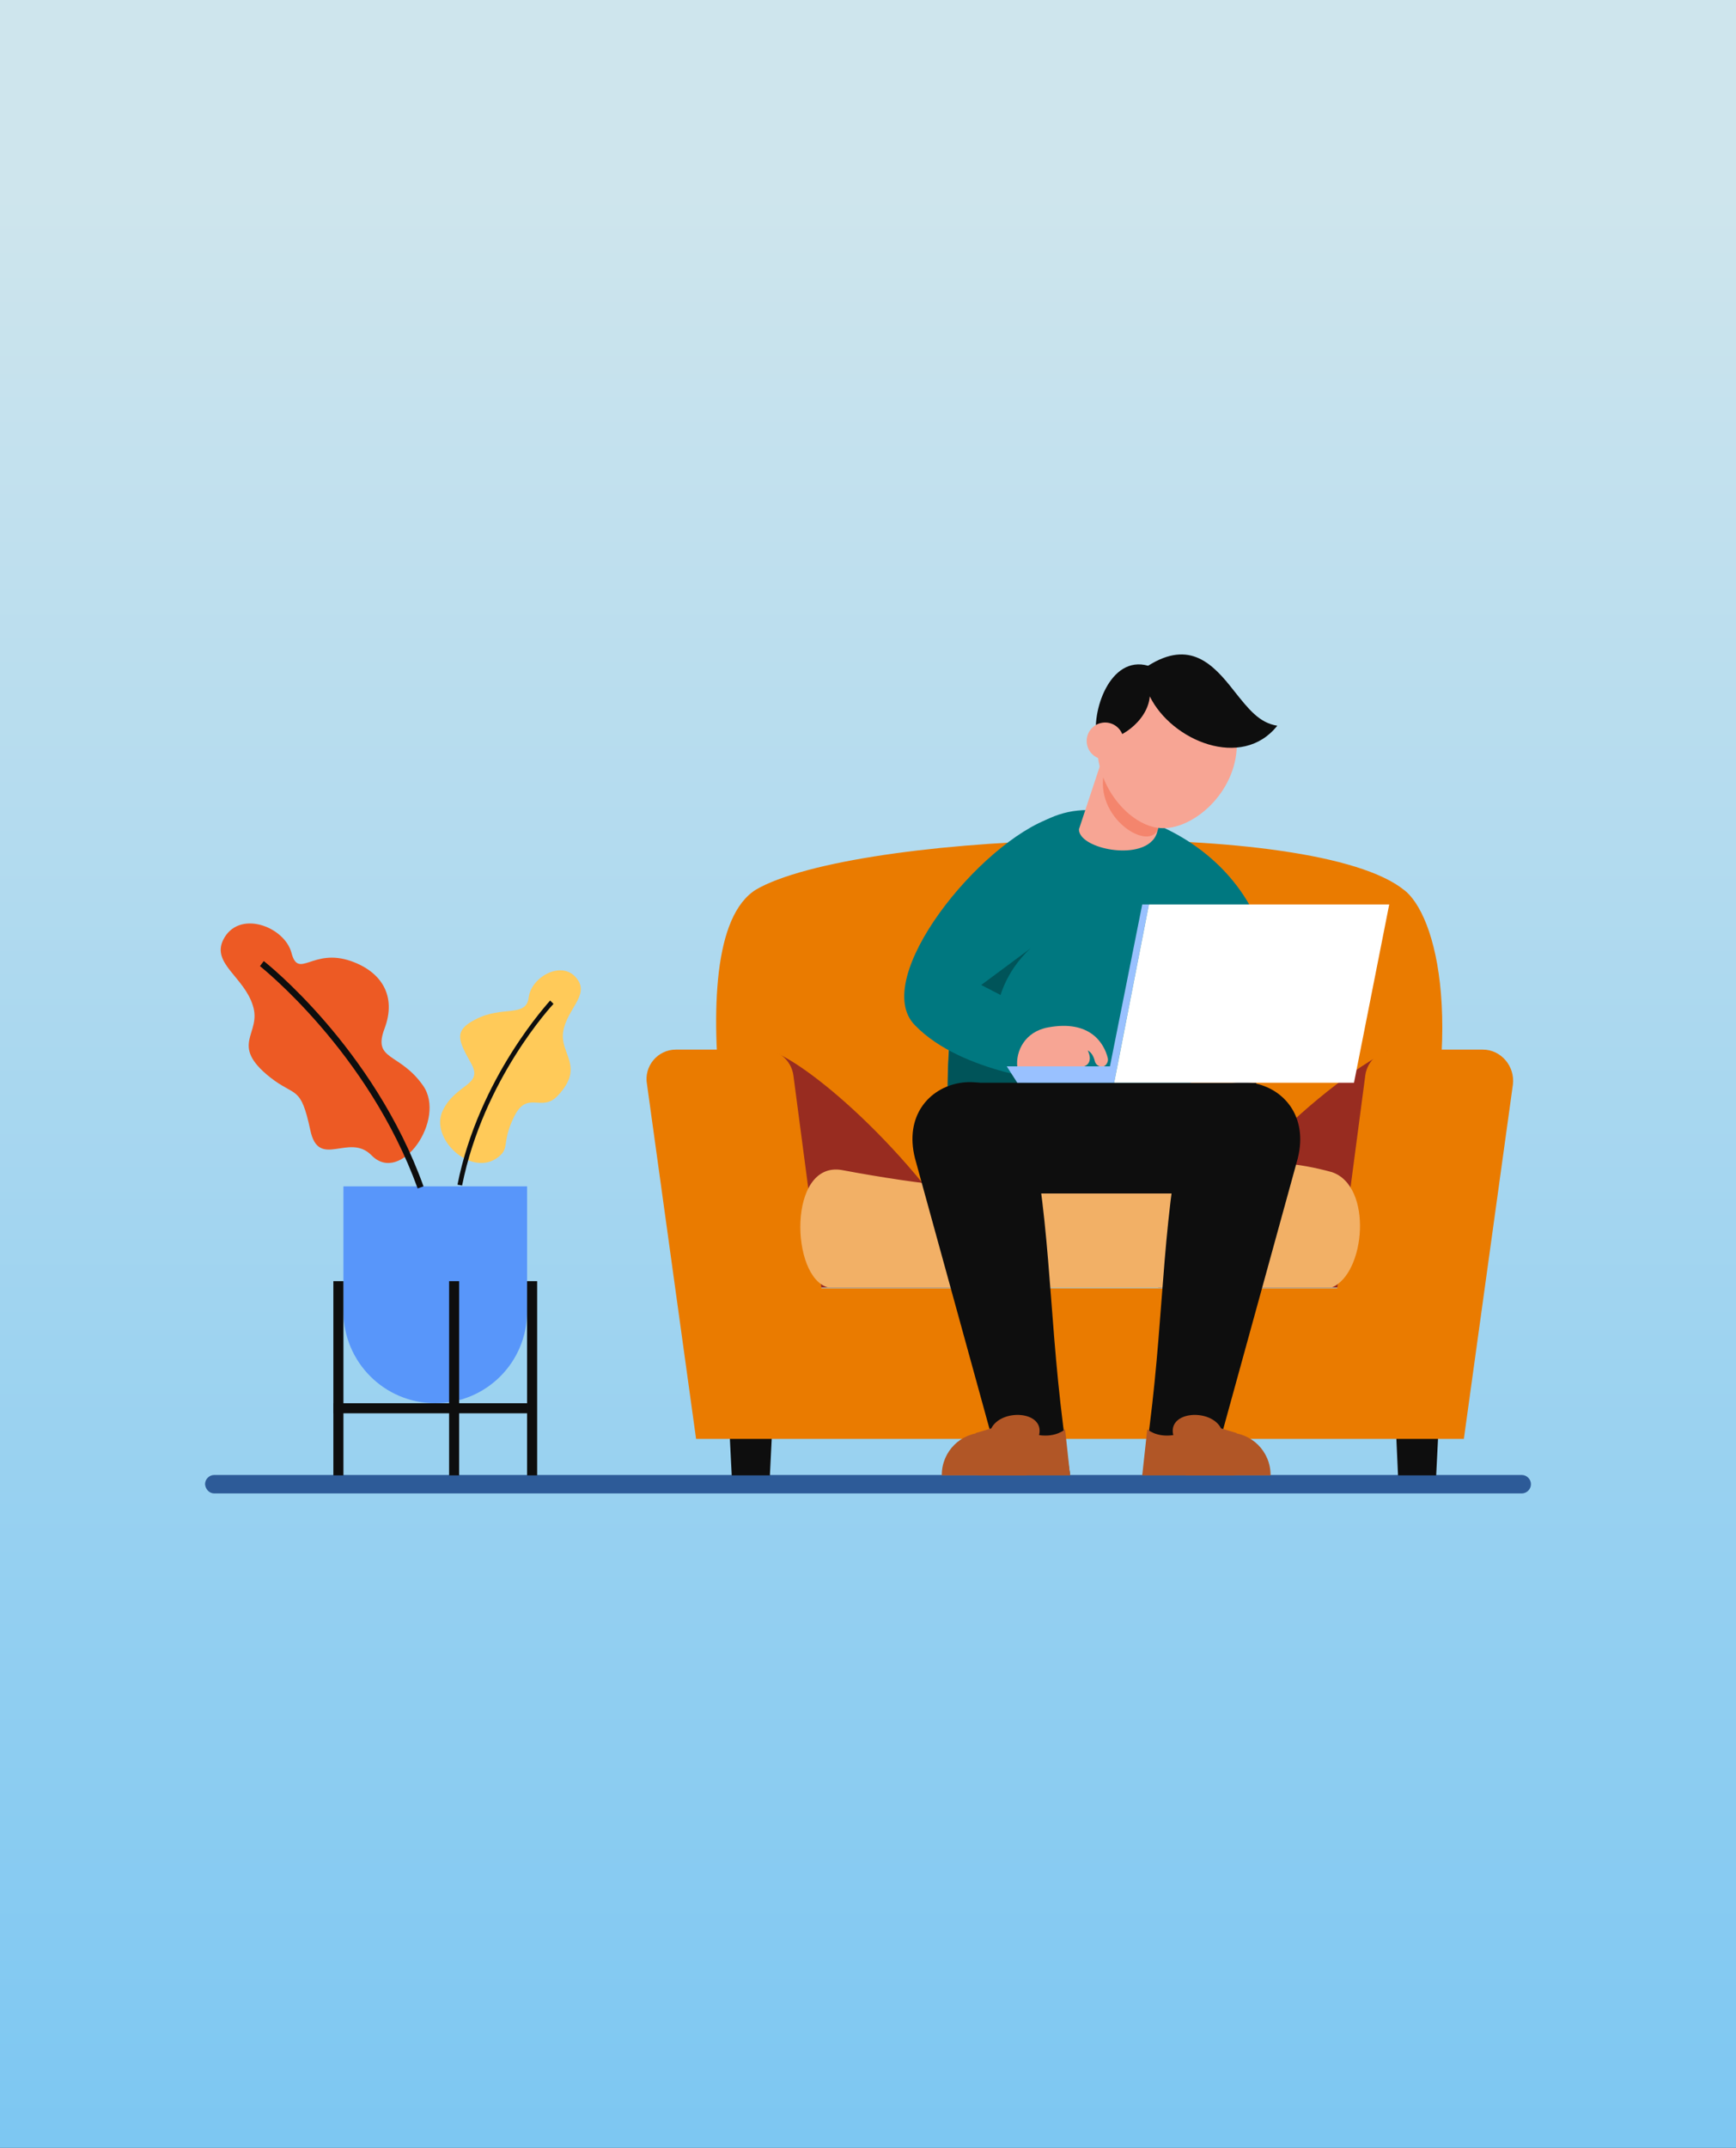 <?xml version="1.0" encoding="utf-8"?>
<!-- Generator: Adobe Illustrator 24.0.1, SVG Export Plug-In . SVG Version: 6.00 Build 0)  -->
<svg version="1.1" xmlns="http://www.w3.org/2000/svg" xmlns:xlink="http://www.w3.org/1999/xlink" x="0px" y="0px"
	 viewBox="0 0 414 512" style="enable-background:new 0 0 414 512;" xml:space="preserve">
<rect x="0" y="0" width="414" height="512" fill="#333333" stroke="none"/>
<style type="text/css">
	.st0{fill:url(#SVGID_1_);}
	.st1{fill:#2D5B98;}
	.st2{fill:#5896FA;}
	.st3{fill:#0E0E0E;}
	.st4{fill:#FFCA59;}
	.st5{fill:#ED5A24;}
	.st6{fill:#EA7B00;}
	.st7{fill:#982C20;}
	.st8{fill:#F2B066;}
	.st9{fill:#007880;}
	.st10{fill:#005459;}
	.st11{fill:#B15626;}
	.st12{fill:#F7A594;}
	.st13{fill:#99C1FF;}
	.st14{fill:#FFFFFF;}
	.st15{fill:#F4856D;}
</style>
<g id="Layer_1">
	<linearGradient id="SVGID_1_" gradientUnits="userSpaceOnUse" x1="207" y1="665.162" x2="207" y2="46.077">
		<stop  offset="0" style="stop-color:#62BDF4"/>
		<stop  offset="1" style="stop-color:#CEE5ED"/>
	</linearGradient>
	<rect class="st0" width="414" height="512"/>
</g>
<g id="AGENT_LOGIN">
	<g>
		<path id="shadow_1_" class="st1" d="M51.1,356h311.8c1.2,0,2.2-1,2.2-2.2l0,0c0-1.2-1-2.2-2.2-2.2H51.1c-1.2,0-2.2,1-2.2,2.2l0,0
			C49,355,49.9,356,51.1,356z"/>
		<g id="plant">
			<g>
				<g>
					<path class="st2" d="M103.8,334.5L103.8,334.5c-12.1,0-21.9-9.8-21.9-21.9v-29.8h43.8v29.8
						C125.7,324.8,115.9,334.5,103.8,334.5z"/>
					<rect x="79.5" y="305.4" class="st3" width="2.4" height="46.3"/>
					<rect x="125.7" y="305.4" class="st3" width="2.4" height="46.3"/>
					<rect x="107.1" y="305.4" class="st3" width="2.4" height="46.3"/>
				</g>
				<rect x="79.5" y="334.5" class="st3" width="46.3" height="2.4"/>
			</g>
			<g>
				<path class="st4" d="M137.8,233.6c2.6,3.8-2.7,7.1-3.5,12.4s5.2,8.2-1.2,15.1c-3.9,4.3-7.3-1.4-10.5,5.1
					c-3.2,6.5-0.7,7.6-4.3,10c-6.3,4.1-15.9-4.9-12.7-11.5c3.2-6.5,9.8-5.9,6.7-11.3c-3-5.4-4.2-7.7,1.1-10.4
					c6.5-3.4,12.1-0.3,12.7-5.3C126.7,232.8,134.4,228.5,137.8,233.6z"/>
				<path class="st3" d="M110.2,282.6l-1.1-0.2c5.1-25.7,22-43.7,22.1-43.9l0.8,0.8C131.9,239.4,115.3,257.1,110.2,282.6z"/>
			</g>
			<g>
				<path class="st5" d="M53.2,224.1c-2.7,5.6,5,8.8,7.1,15.6c2.2,6.8-5.8,9.2,4.1,17.1c6.1,4.8,7.3,1.8,9.6,12.6
					c2,9.5,9.2,0.5,14.6,6c7,7.2,17.9-8.6,12.3-16.6c-5.6-8-12.1-5.9-9.2-13.6c2.9-7.7-0.6-13.5-8-16.1c-9.2-3.2-12.5,4.5-14.2-2
					C67.8,220.8,56.8,216.7,53.2,224.1z"/>
				<path class="st3" d="M99.6,283.3c-11.8-32.6-37.4-52.8-37.6-53l0.9-1.2c0.3,0.2,26.2,20.6,38.1,53.7L99.6,283.3z"/>
			</g>
		</g>
		<g>
			<g>
				<polygon class="st3" points="183.6,351.7 174.5,351.7 173.5,331.8 184.6,331.8 				"/>
				<polygon class="st3" points="342.5,351.7 333.4,351.7 332.5,331.8 343.5,331.8 				"/>
				<path class="st6" d="M334.6,297.3c-1,3.1-2.1,6.3-3.3,9.6H179.5c0,0-19.6-79.7,0-94.3c0.5-0.4,1.1-0.7,1.8-1.1
					c26.4-13.6,132.2-16.7,153.6,0.7c0.2,0.1,0.3,0.3,0.5,0.4C343.3,219.8,350.2,248.8,334.6,297.3z"/>
				<path class="st7" d="M236.7,306.9h-57.2l5.6-55.9C195.1,255.3,221.6,278.2,236.7,306.9z"/>
				<path class="st7" d="M334.6,297.3c-1,3.1-2.1,6.3-3.3,9.6h-55.1c9.5-17.6,32.5-44.2,54.8-56.5L334.6,297.3z"/>
				<path class="st6" d="M353.6,250.2h-21c-3.5,0-6.5,2.6-7,6.1l-6.7,50.8h-123l-6.7-50.8c-0.5-3.5-3.5-6.1-7-6.1h-21
					c-4.4,0-7.7,4-6.9,8.3l11.7,84.5h11.6v0h171.1v0h0.4l11.7-84.5C361.3,254.2,358,250.2,353.6,250.2z"/>
				<g>
					<g>
						<path class="st8" d="M317.6,279.4c9.9,3.3,8,24.3,0,27.5H197.5c-9-2.3-9.7-30.1,3.2-28C279.9,293.8,283.7,270.1,317.6,279.4z"
							/>
					</g>
				</g>
			</g>
			<g>
				<path class="st9" d="M226,258.1c0,5.4,0.3,10.5,0.8,15h56.3l3.3-55c-3.3-20.1-12.5-25-27-25c-13,0-21.6,10.6-26.9,24.8
					C228.1,230.1,226.1,245,226,258.1z"/>
				<path class="st10" d="M226,259.2l20.4-1.2c-11.3-3.7-12.2-21.1-0.7-31.9l-13-8.2C228.1,230.1,226.1,246.1,226,259.2z"/>
				<polygon class="st3" points="222.2,284.5 299.6,284.5 299.6,258.1 229.8,258.1 				"/>
				<g>
					<g>
						<path class="st3" d="M309.5,276.1l-20.8,75.5l-16.2,0c5.1-32.1,4-53,8.8-79.7C285.5,250,314.5,255.8,309.5,276.1z"/>
					</g>
					<g>
						<path class="st11" d="M282.8,351.7c0,0,0-0.1,0-0.1c0-5.6,4.5-10.1,10.1-10.1s10.1,4.5,10.1,10.1c0,0.1,0,0.1,0,0.1H282.8z"/>
						<path class="st11" d="M294.9,341.6l-3.7-1.1c-2.4-4.8-12.8-4.2-11.4,1.6c-4.1,0.6-6.2-1.4-6.2-1.4l-1.2,11h22L294.9,341.6z"/>
					</g>
				</g>
				<g>
					<g>
						<path class="st3" d="M218.2,276.1l20.8,75.5l16.2,0c-5.1-32.1-4-53-8.8-79.7C242.1,250,213.1,255.8,218.2,276.1z"/>
					</g>
					<g>
						<path class="st11" d="M244.8,351.7c0,0,0-0.1,0-0.1c0-5.6-4.5-10.1-10.1-10.1c-5.6,0-10.1,4.5-10.1,10.1c0,0.1,0,0.1,0,0.1
							H244.8z"/>
						<path class="st11" d="M232.7,341.6l3.7-1.1c2.4-4.8,12.8-4.2,11.4,1.6c4.1,0.6,6.2-1.4,6.2-1.4l1.2,11h-22L232.7,341.6z"/>
					</g>
				</g>
				<path class="st9" d="M250.9,194.9c7.6,4.6,8.7,18.3,4.8,23.8L234,234.8l22.1,11.4l-3.6,11.7c0,0-23.1-1.9-34.3-13.5
					C207.3,233.4,233.7,200.7,250.9,194.9z"/>
				<path class="st9" d="M266.3,215.7c-6.5-8.2-2-20.8,6.3-20.4c27,9.5,35.3,35.9,26.8,47.7c-7.3,10.1-39.6,14.1-39.6,14.1V246
					l22.4-4.8C282.2,241.1,270.6,223.2,266.3,215.7z"/>
				<g>
					<path class="st12" d="M242.6,254.3c-0.4-3.7,1.8-8.4,7.4-9.4c9.8-1.8,13.3,3.6,14.2,7.4c0.2,1-0.7,2.1-1.5,2
						c-0.8-0.1-1.4-0.6-1.6-1.3c-0.2-0.9-0.7-2.1-1.7-2.6c1,2,0.6,4-2.2,4H242.6z"/>
					<g>
						<path class="st13" d="M264.7,254.2l7.7-38.6h1.6c-0.5,2.7-8.1,41.3-8.3,42.5c-2,0-20.6,0-23.1,0l-2.5-3.9H264.7z"/>
						<polygon class="st14" points="274,215.6 331.3,215.6 322.9,258.1 265.7,258.1 						"/>
					</g>
				</g>
				<g>
					<g>
						<path class="st12" d="M257.3,197.7c0,4.4,13.2,7.3,17.5,2.7c0.7-0.7,1.1-1.6,1.3-2.6l2.5-11.1l-15.7-5.9l-0.5,1.5L257.3,197.7
							z"/>
						<path class="st15" d="M276.1,197.8l2.5-11.1l-14.9-4C259.8,194.1,273.6,203.2,276.1,197.8z"/>
					</g>
					<path class="st12" d="M261.7,176.4c-0.8,10.9,7.8,20.6,15.1,21c7.2,0.5,17.2-7.6,18.1-18.5c0.8-10.9-5.9-20.4-15.1-21
						C270.6,157.2,262.5,165.5,261.7,176.4z"/>
					<path class="st3" d="M273.8,158.7c10-6.3,15.5-0.4,20.5,6c3.5,4.4,6,7.6,10.3,8.3c-8.4,10.6-25.2,3.6-30.4-7
						c-0.5,6-7.6,11-12.6,10.5C260.1,169.7,264.7,156.1,273.8,158.7z"/>
					
						<ellipse transform="matrix(0.987 -0.16 0.16 0.987 -24.88 44.503)" class="st12" cx="263.6" cy="176.6" rx="4.4" ry="4.4"/>
				</g>
			</g>
		</g>
	</g>
</g>
</svg>
